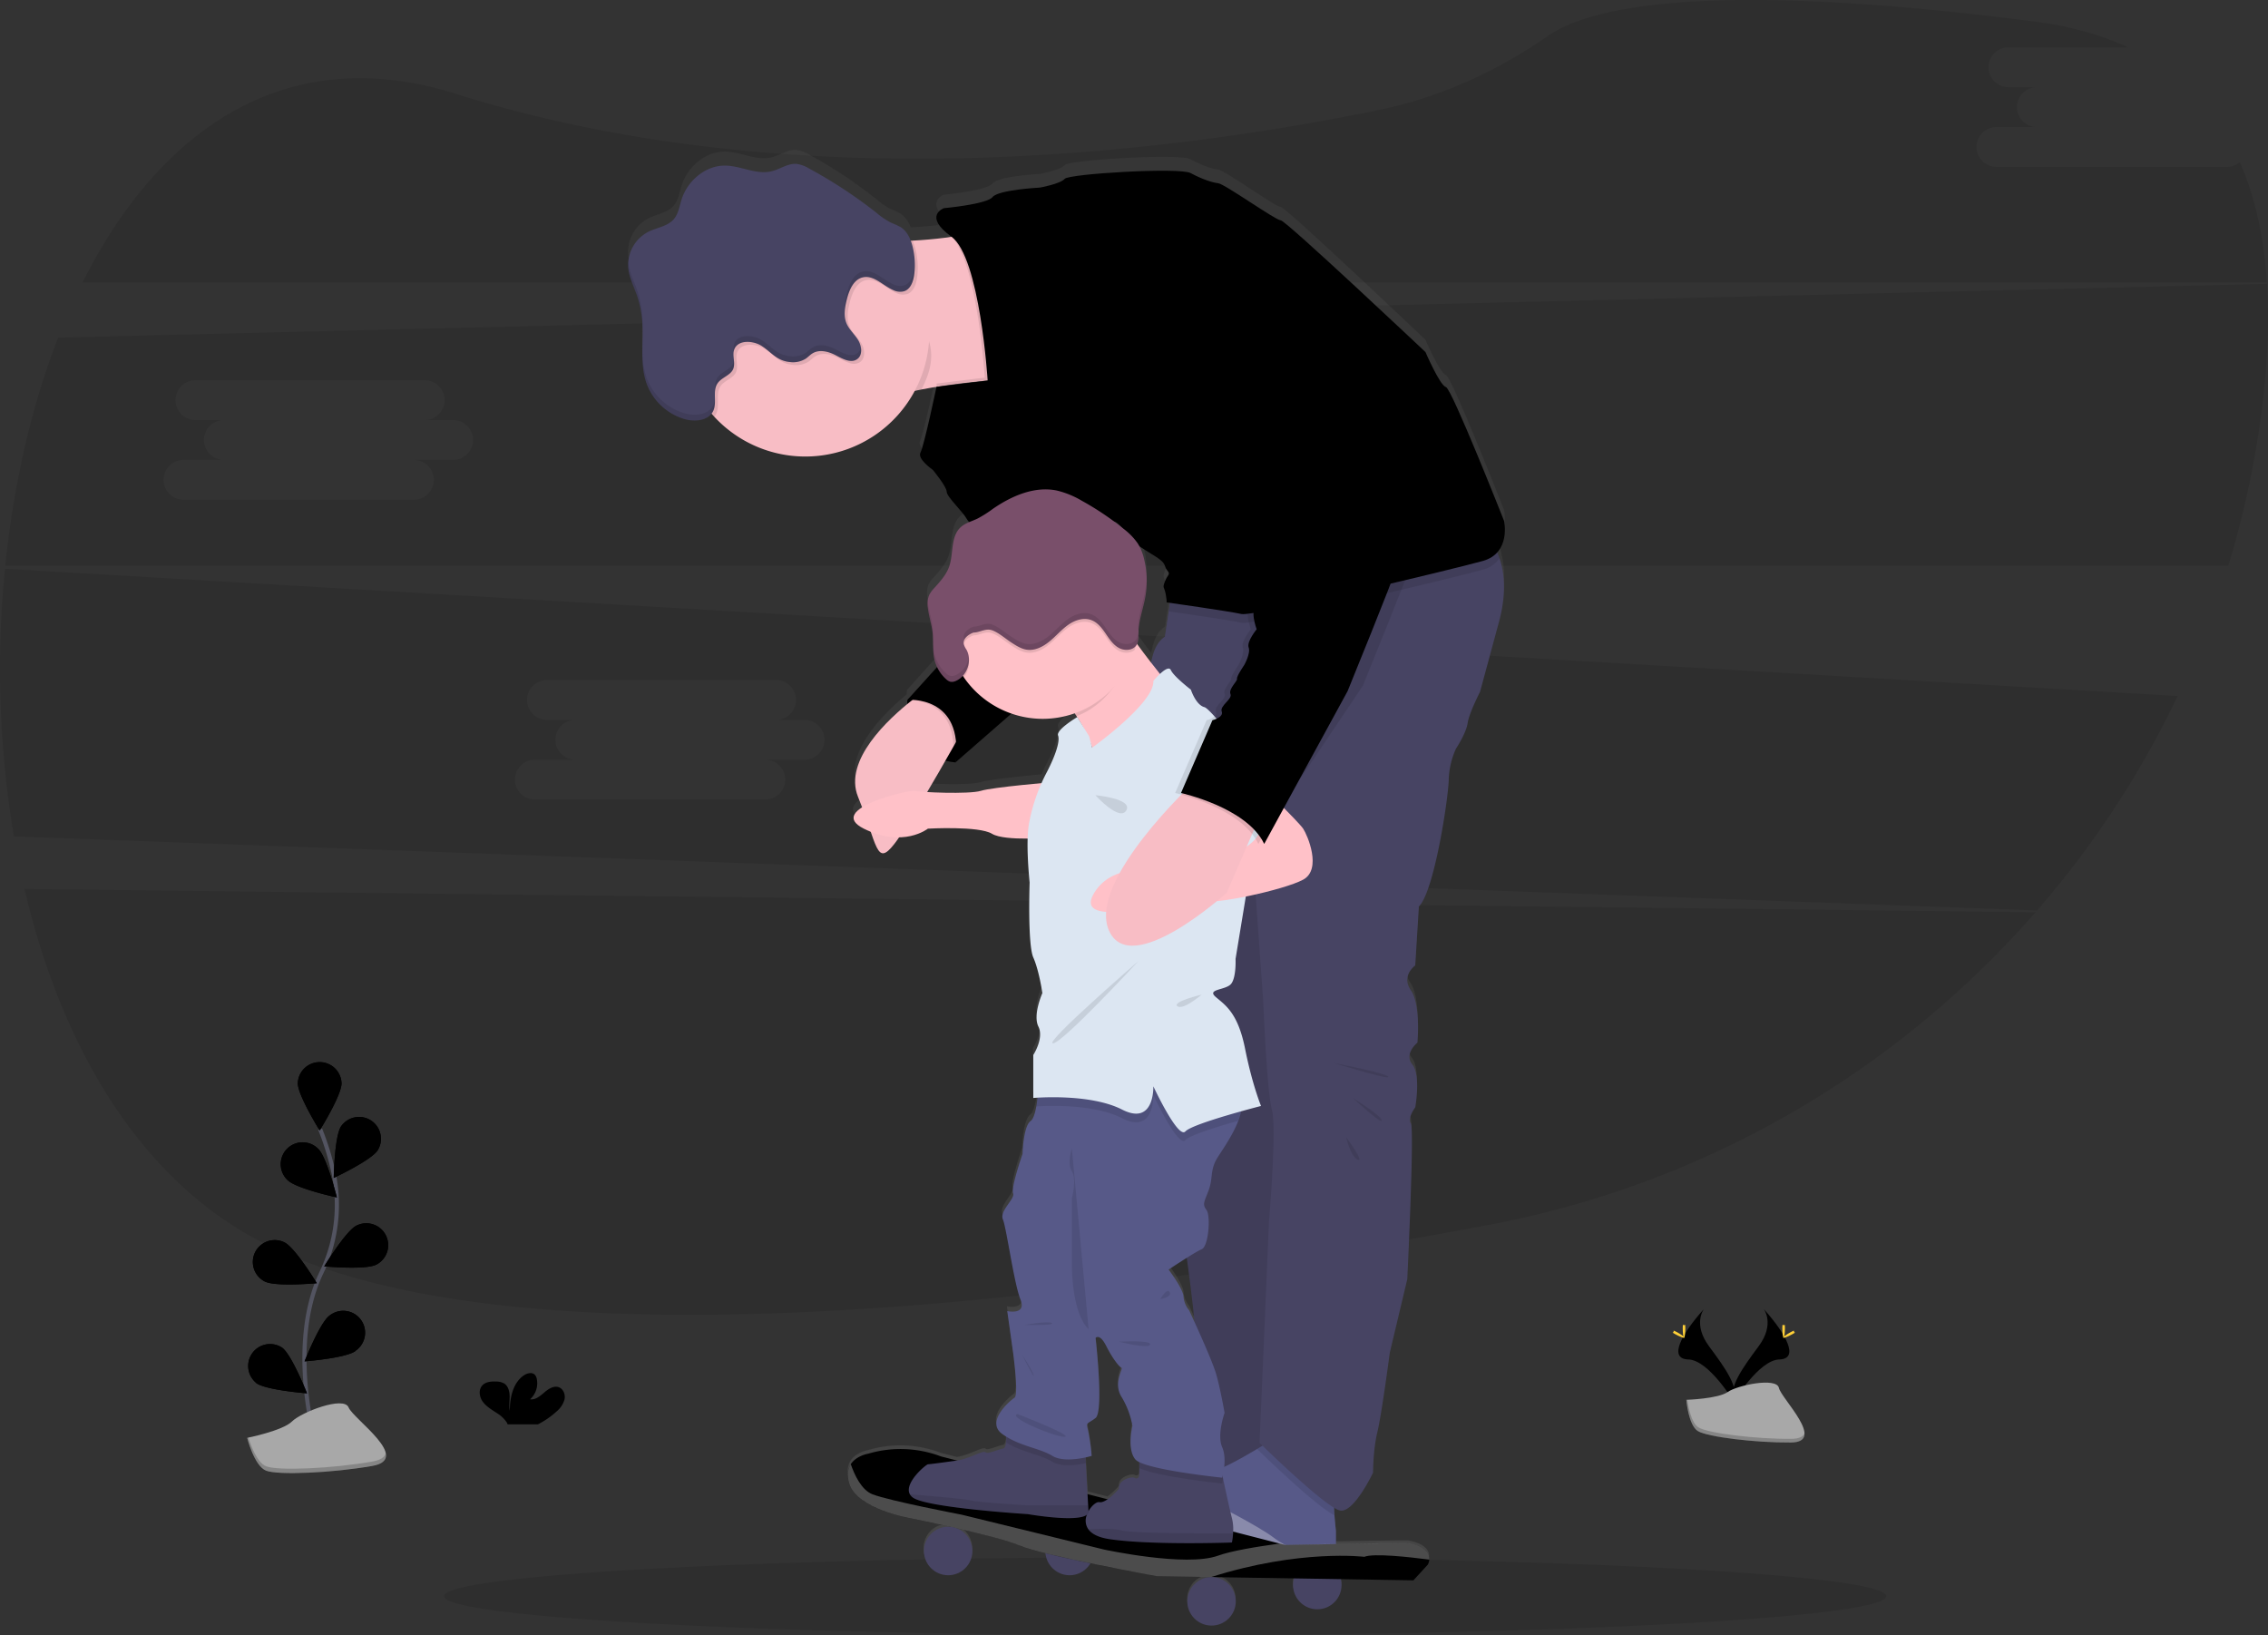 <svg xmlns="http://www.w3.org/2000/svg" xmlns:xlink="http://www.w3.org/1999/xlink" width="1096.019" height="790.11" viewBox="0 0 1096.019 790.11">
  <rect x="0" y="0" width="1096.019" height="790.11" fill="#333333" stroke="none"/>
  <defs>
    <linearGradient id="linear-gradient" x1="0.5" y1="1.001" x2="0.5" gradientUnits="objectBoundingBox">
      <stop offset="0" stop-color="gray" stop-opacity="0.251"/>
      <stop offset="0.54" stop-color="gray" stop-opacity="0.122"/>
      <stop offset="1" stop-color="gray" stop-opacity="0.102"/>
    </linearGradient>
  </defs>
  <g id="Group_30" data-name="Group 30" transform="translate(0.01 0.003)">
    <path id="Path_603" data-name="Path 603" d="M63.3,484.53c17.343,74.126,54.056,138.2,112.069,169.3,120.59,64.546,392.531,31.249,595.48-6.993a464.74,464.74,0,0,0,264.278-151.07Z" transform="translate(-51.462 -54.986)" fill="#000000" opacity="0.1"/>
    <path id="Path_604" data-name="Path 604" d="M1127.623,135.19h-111.36a9.62,9.62,0,1,1,0-19.241h19.251a9.63,9.63,0,0,1,0-19.251h-13.746a9.63,9.63,0,0,1,0-19.251h58.122c-12.9-5.994-27.972-10.26-45.345-12.5C876.062,44.6,819.478,58.067,799.518,71.943c-24.626,17.083-52.1,29.651-81.459,35.7-97.783,20.17-280.652,44.446-446.4-7.772-82.378-25.974-143.6,17.9-180.3,91.19H1146.954c-1.379-21.3-5.5-40.959-13.077-58.182A9.55,9.55,0,0,1,1127.623,135.19Z" transform="translate(-51.49 -54.56)" fill="#000000" opacity="0.1"/>
    <path id="Path_605" data-name="Path 605" d="M53.838,329.66a490.621,490.621,0,0,0,4.316,129.322l977.711,35.765A459.4,459.4,0,0,0,1103.8,391.139Zm386.7,92.249H421.283a9.62,9.62,0,1,1,0,19.241H309.924a9.62,9.62,0,1,1,0-19.241h19.251a9.63,9.63,0,0,1,0-19.251H315.428a9.631,9.631,0,0,1,0-19.251h111.36a9.63,9.63,0,0,1,0,19.251h13.746a9.63,9.63,0,0,1,0,19.251Z" transform="translate(-51.45 -54.832)" fill="#000000" opacity="0.1"/>
    <path id="Path_606" data-name="Path 606" d="M1146.967,191.84,79.545,217.814C66.558,251.191,58,288.9,54,328.035H1128.265a456.611,456.611,0,0,0,15.515-70.26C1146.977,234.787,1148.255,212.549,1146.967,191.84ZM270.705,276.916H251.454a9.62,9.62,0,1,1,0,19.241H140.095a9.62,9.62,0,1,1,0-19.241h19.251a9.63,9.63,0,0,1,0-19.251H145.6a9.63,9.63,0,0,1,0-19.251h111.36a9.63,9.63,0,0,1,0,19.251h13.746a9.63,9.63,0,0,1,0,19.251Z" transform="translate(-51.453 -54.696)" fill="#000000" opacity="0.1"/>
    <ellipse id="Ellipse_56" data-name="Ellipse 56" cx="348.485" cy="18.861" rx="348.485" ry="18.861" transform="translate(214.577 752.384)" fill="#000000" opacity="0.1"/>
    <path id="Path_607" data-name="Path 607" d="M904.645,687.74s5.485,7.183-2.537,17.982-14.635,19.98-11.988,26.744c0,0,12.1-20.13,21.978-20.41S915.474,699.848,904.645,687.74Z" transform="translate(-52.28 -55.187)" fill="#000000"/>
    <path id="Path_608" data-name="Path 608" d="M904.645,687.74a9.269,9.269,0,0,1,1.119,2.248c9.61,11.3,14.725,21.838,5.495,22.1-8.611.25-18.931,15.634-21.4,19.521a7.618,7.618,0,0,0,.29.889s12.1-20.13,21.978-20.41S915.475,699.848,904.645,687.74Z" transform="translate(-52.28 -55.187)" opacity="0.1"/>
    <path id="Path_609" data-name="Path 609" d="M914.869,696.9c0,2.527-.28,4.575-.629,4.575s-.639-2.048-.639-4.575.36-1.339.709-1.339S914.869,694.371,914.869,696.9Z" transform="translate(-52.304 -55.194)" fill="#ffd037"/>
    <path id="Path_610" data-name="Path 610" d="M918.365,699.918c-2.218,1.209-4.146,1.938-4.316,1.628s1.5-1.538,3.716-2.747,1.339-.33,1.509,0S920.583,698.709,918.365,699.918Z" transform="translate(-52.304 -55.197)" fill="#ffd037"/>
    <path id="Path_611" data-name="Path 611" d="M875.628,687.74s-5.484,7.183,2.537,17.982,14.626,19.98,11.988,26.744c0,0-12.108-20.13-21.978-20.41S864.788,699.848,875.628,687.74Z" transform="translate(-52.254 -55.187)" fill="#000000"/>
    <path id="Path_612" data-name="Path 612" d="M875.628,687.74a8.847,8.847,0,0,0-1.119,2.248c-9.611,11.3-14.736,21.838-5.495,22.1,8.6.25,18.981,15.634,21.4,19.521-.08.3-.18.589-.29.889,0,0-12.108-20.13-21.978-20.41S864.788,699.848,875.628,687.74Z" transform="translate(-52.254 -55.187)" opacity="0.1"/>
    <path id="Path_613" data-name="Path 613" d="M865.43,696.9c0,2.527.28,4.575.629,4.575s.639-2.048.639-4.575-.36-1.339-.709-1.339S865.43,694.371,865.43,696.9Z" transform="translate(-52.256 -55.194)" fill="#ffd037"/>
    <path id="Path_614" data-name="Path 614" d="M861.919,699.918c2.218,1.209,4.156,1.938,4.326,1.628s-1.5-1.538-3.716-2.747-1.339-.33-1.509,0S859.7,698.709,861.919,699.918Z" transform="translate(-52.251 -55.197)" fill="#ffd037"/>
    <path id="Path_615" data-name="Path 615" d="M867.18,731.592s15.345-.48,19.98-3.766,23.607-7.233,24.755-2,23.057,26.264,5.734,26.4-40.25-2.7-44.865-5.5S867.18,731.592,867.18,731.592Z" transform="translate(-52.258 -55.222)" fill="#a8a8a8"/>
    <path id="Path_616" data-name="Path 616" d="M917.95,750.451c-17.323.14-40.25-2.7-44.865-5.5-3.517-2.148-4.915-9.83-5.385-13.367h-.509s1,12.368,5.585,15.185,27.543,5.644,44.865,5.5c4.995,0,6.733-1.818,6.634-4.456C923.574,749.432,921.666,750.421,917.95,750.451Z" transform="translate(-52.258 -55.23)" opacity="0.2"/>
    <path id="Path_617" data-name="Path 617" d="M320.643,737.2a11.716,11.716,0,0,0,3.836-5.784c.489-2.288-.489-5-2.677-5.884-2.458-.939-5.085.769-7.083,2.487s-4.266,3.686-6.873,3.317a10.46,10.46,0,0,0,3.237-9.8,4.116,4.116,0,0,0-.9-2c-1.369-1.458-3.836-.839-5.475.31-5.195,3.656-6.643,10.719-6.673,17.063-.52-2.288-.08-4.676-.09-6.993s-.659-5-2.637-6.224a7.992,7.992,0,0,0-4-.939c-2.338-.09-4.935.15-6.533,1.848-2,2.128-1.469,5.684.26,7.992s4.346,3.806,6.753,5.415a14.986,14.986,0,0,1,4.835,4.605,5.754,5.754,0,0,1,.36.829h14.635A40.725,40.725,0,0,0,320.643,737.2Z" transform="translate(-51.68 -55.218)" fill="#000000"/>
    <path id="Path_618" data-name="Path 618" d="M204.244,752.849s-14.046-47.663,2.627-82.738a75.286,75.286,0,0,0,6.114-47.243A126.1,126.1,0,0,0,206.3,600.71" transform="translate(-51.596 -55.101)" fill="none" stroke="#535461" stroke-miterlimit="10" stroke-width="2"/>
    <path id="Path_619" data-name="Path 619" d="M216.639,578.5c0,5.844-10.569,22.787-10.569,22.787S195.49,584.3,195.49,578.5a10.58,10.58,0,0,1,21.149,0Z" transform="translate(-51.593 -55.069)" fill="#000000"/>
    <path id="Path_620" data-name="Path 620" d="M234.139,610.884c-3.167,4.905-21.259,13.377-21.259,13.377s.33-19.98,3.507-24.875a10.579,10.579,0,0,1,17.752,11.5Z" transform="translate(-51.61 -55.095)" fill="#000000"/>
    <path id="Path_621" data-name="Path 621" d="M233.375,666.23c-5.215,2.627-25.105.809-25.105.809s10.37-17.073,15.585-19.7a10.578,10.578,0,1,1,9.522,18.893Z" transform="translate(-51.605 -55.146)" fill="#000000"/>
    <path id="Path_622" data-name="Path 622" d="M223.366,707.981c-4.7,3.477-24.606,5-24.606,5s7.333-18.572,11.988-22.048a10.579,10.579,0,1,1,12.578,16.983Z" transform="translate(-51.596 -55.188)" fill="#000000"/>
    <path id="Path_623" data-name="Path 623" d="M190.657,625.4c4.186,4.066,23.706,8.292,23.706,8.292s-4.785-19.39-8.991-23.466A10.579,10.579,0,1,0,190.637,625.4Z" transform="translate(-51.584 -55.107)" fill="#000000"/>
    <path id="Path_624" data-name="Path 624" d="M179.564,674.37c5.215,2.627,25.105.809,25.105.809s-10.37-17.063-15.585-19.7a10.578,10.578,0,1,0-9.522,18.893Z" transform="translate(-51.571 -55.154)" fill="#000000"/>
    <path id="Path_625" data-name="Path 625" d="M175.326,723.451c4.7,3.466,24.6,4.995,24.6,4.995S192.6,709.875,187.934,706.4a10.58,10.58,0,0,0-12.578,16.983Z" transform="translate(-51.569 -55.204)" fill="#000000"/>
    <path id="Path_626" data-name="Path 626" d="M216.639,578.5c0,5.844-10.569,22.787-10.569,22.787S195.49,584.3,195.49,578.5a10.58,10.58,0,0,1,21.149,0Z" transform="translate(-51.593 -55.069)" fill="#000000"/>
    <path id="Path_627" data-name="Path 627" d="M234.139,610.884c-3.167,4.905-21.259,13.377-21.259,13.377s.33-19.98,3.507-24.875a10.579,10.579,0,0,1,17.752,11.5Z" transform="translate(-51.61 -55.095)" fill="#000000"/>
    <path id="Path_628" data-name="Path 628" d="M233.375,666.23c-5.215,2.627-25.105.809-25.105.809s10.37-17.073,15.585-19.7a10.578,10.578,0,1,1,9.522,18.893Z" transform="translate(-51.605 -55.146)" fill="#000000"/>
    <path id="Path_629" data-name="Path 629" d="M223.366,707.981c-4.7,3.477-24.606,5-24.606,5s7.333-18.572,11.988-22.048a10.579,10.579,0,1,1,12.578,16.983Z" transform="translate(-51.596 -55.188)" fill="#000000"/>
    <path id="Path_630" data-name="Path 630" d="M190.657,625.4c4.186,4.066,23.706,8.292,23.706,8.292s-4.785-19.39-8.991-23.466A10.579,10.579,0,1,0,190.637,625.4Z" transform="translate(-51.584 -55.107)" fill="#000000"/>
    <path id="Path_631" data-name="Path 631" d="M179.564,674.37c5.215,2.627,25.105.809,25.105.809s-10.37-17.063-15.585-19.7a10.578,10.578,0,1,0-9.522,18.893Z" transform="translate(-51.571 -55.154)" fill="#000000"/>
    <path id="Path_632" data-name="Path 632" d="M175.326,723.451c4.7,3.466,24.6,4.995,24.6,4.995S192.6,709.875,187.934,706.4a10.58,10.58,0,0,0-12.578,16.983Z" transform="translate(-51.569 -55.204)" fill="#000000"/>
    <path id="Path_633" data-name="Path 633" d="M171,749.983s17.1-3.4,21.659-7.922,25.075-12.448,27.353-6.793,30.77,24.9,11.389,28.292-45.585,4.526-51.279,2.258S171,749.983,171,749.983Z" transform="translate(-51.568 -55.232)" fill="#a8a8a8"/>
    <path id="Path_634" data-name="Path 634" d="M231.43,761.458c-19.371,3.4-45.585,4.526-51.279,2.268-4.336-1.728-7.353-9.99-8.542-13.856L171,750s3.427,13.577,9.121,15.834,31.908,1.129,51.279-2.258c5.594-1,7.193-3.287,6.593-6.194C237.544,759.271,235.6,760.729,231.43,761.458Z" transform="translate(-51.568 -55.248)" opacity="0.2"/>
    <path id="Path_635" data-name="Path 635" d="M775.3,316.352c5.365-5.994,3.267-15.335,3.267-15.335s-25.315-64.516-28.122-65.225-9.85-16.983-9.85-16.983-67.5-64.166-69.931-64.166-27.073-17.722-30.23-18.072-8.092-2.128-13.367-5-58.722.36-60.83,2.837-11.988,4.256-11.988,4.256-20.04,1.059-22.857,4.605-23.547,5.425-23.547,5.425-10.2,3.8,3.646,13.876h0c-4.436.7-9.62,1.239-14.885,1.618-1.319.09-2.657.18-4,.25h-.789a13.067,13.067,0,0,0-4.915-6.6,41.223,41.223,0,0,0-4.665-2.168,37.239,37.239,0,0,1-6.913-4.745,226.557,226.557,0,0,0-32.687-21.659,15.656,15.656,0,0,0-5.824-2.188c-4.286-.41-8.112,2.6-12.308,3.606-7.373,1.768-14.805-2.727-22.388-2.8-9.471-.09-18.092,7.283-20.979,16.374-1.069,3.367-1.548,7.113-3.856,9.78-3,3.487-8.062,4-12.168,6.064a18.362,18.362,0,0,0-9.87,16.274v.08a9.416,9.416,0,0,0,.09,1.588c.47,4.276,2.448,8.222,3.9,12.278a50.78,50.78,0,0,1,2.8,12.887.657.657,0,0,1,0,.14c.06.729.11,1.459.14,2.2v2.587c0,3.816-.13,7.662-.12,11.479v2.348a13.456,13.456,0,0,0,.06,1.538v.539a13.564,13.564,0,0,0,.12,1.419,2.514,2.514,0,0,0,.05.609,10.3,10.3,0,0,0,.17,1.359l.09.639c.07.45.15.9.23,1.349l.12.619c.1.48.22,1,.34,1.439.05.17.08.33.12.5q.27,1,.6,1.918a28.152,28.152,0,0,0,18.642,17.573,17.312,17.312,0,0,0,4.945.619c3-.07,5.864-1,7.642-3.047.44.5.869,1,1.329,1.5a59.871,59.871,0,0,0,97.234-12.987c1.049-.23,2.088-.44,3.137-.639,1.818-.34,3.646-.659,5.485-1l1.768-.28h0l.7-.12c8.991-1.419,17.722-2.368,23.976-3l-24.716,3.067s-5.994,28.781-7.722,31.968,5.994,8.5,5.994,8.5,6.683,8.152,6.683,10.639,7.732,9.571,9.84,13.467a6,6,0,0,0,1,1.349,14.134,14.134,0,0,0-4.256,2.587c-4.885,4.625-3.257,12.737-5.495,19.091-1.4,4-4.326,7.233-7.143,10.38a14.162,14.162,0,0,0-2.518,3.487,8.566,8.566,0,0,0-.669,2.677h0a13.09,13.09,0,0,0-.06,1.538v.18a5.8,5.8,0,0,0,.08,1.179v.509c.49,4.176,1.908,8.212,2.338,12.388s-.09,8.382.769,12.448a18.563,18.563,0,0,0,1.379,4.106l-14.306,15.984s-.09.789-.12,2.088c-11.928,9.9-30.37,28.582-23.786,45.055q1.079,2.707,2,5.185c-4.845,3.087-6.444,6.753.819,10.41,1.149.579,2.258,1.079,3.347,1.528,3.726,10.939,5.185,13.986,11.429,5.924.669-.879,1.449-2,2.3-3.207,8.791-.18,13.876-4.246,13.876-4.246s24.606-1.419,30.969,2.487c3.187,2,10.679,2.4,17.313,2.348a181.325,181.325,0,0,0,1,21.4s-1.059,30.13,1.758,36.514,4.376,17.373,4.376,17.373-4.725,10.629-1.918,16.3-2.458,13.826-2.458,13.826v20.909l2-.14c-.15,1.409-.34,2.887-.589,4.3-.58,3.267-1.449,6.194-2.787,7.143-3.516,2.528-3.866,15.984-3.866,15.984s-5.625,16.314-4.576,19.151-6.673,8.5-4.915,12.757,5.355,31.189,8.482,38.961-6.374,5.674-6.374,5.674l2.807,20.2s2.817,20.56.709,21.978-14.236,11.7-5.894,17.722c.649.469,1.309.9,2,1.309a21.589,21.589,0,0,1-.07,2.8c-.16,1.588-.559,2.857-1.449,3-2.478.36-7.4,2.837-8.442,1.778s-6.993,2.677-12.987,3.9l-.829.13-7.782-2a54.766,54.766,0,0,0-35.165-1.3s-5.644.879-8.382,5.095c-1.389,2.158-2,5.195-.759,9.431,3.756,12.528,29.361,16.843,29.361,16.843s8.871,1.828,19.531,4.246h-1.069a11.759,11.759,0,1,0,4,.729c11.988,2.757,25.265,6.114,30.66,8.482a93.814,93.814,0,0,0,12.318,3.7,11.688,11.688,0,0,0,21.758,4.9c16.314,3.407,32.028,6.294,32.028,6.294l26.244.43h.18a11.7,11.7,0,1,0,.16,0l39.731.649a11.719,11.719,0,1,0,22.617.37l35.045.569,6.993-7.692a6.214,6.214,0,0,0,.689-2.408c.21-2.528-1.1-6.364-10.05-7.992-.659-.12-18.921.17-35.055.44V793.04s-.449-3.487-.729-7.593c-.08-1.209-.15-2.468-.18-3.706a9.617,9.617,0,0,0,3,1.369c6.683,1.069,15.824-18.432,15.824-18.432s0-10.989,2.108-19.85,5.994-38.642,5.994-38.642l8.452-35.794s3.5-73.028,1.738-75.865,2.118-7.8,2.118-7.8,2.807-15.595-1.408-20.909,2.458-10.639,2.458-10.639,1.758-18.432-3.167-25.515,2.307-12.048,2.307-12.048l1.758-28.712c7.383-7.443,14.056-51.749,14.416-61.319a39.382,39.382,0,0,1,3.517-15.6s4.915-7.443,5.624-12.408,5.994-15.235,5.994-15.235l9.141-34.036c3.686-13.726,2.747-23.876.3-31.109C776.073,318.171,775.693,317.242,775.3,316.352Zm-165.146,2c5.625,3.546,3.866,4.605,5.625,6.733s.35,1.768-1.059,5.315-.35,2.488.35,6.384.36,3.9.36,3.9l1.758.25-2.448,16.454c-4,2.607-5.824,7.6-6.653,12.757-2.358-3.077-4.735-6.274-6.863-9.251.729-1.628.589-3.566.609-5.395.08-5.994,2.318-11.718,3.347-17.623a44.523,44.523,0,0,0-.57-18.092,27.485,27.485,0,0,0-2.348-6.424c2.278,1.518,5.165,3.317,7.892,5.035Zm6.324,347.386s4.446-3,8.761-5.724c1.448,10.52,2.817,21.459,3.786,31.349-1.549-3.437-2.628-5.774-2.628-5.774a11.889,11.889,0,0,1-2.717-6.733c-.17-3.856-7.2-13.077-7.2-13.077ZM590.117,301.377c1,.14,2.418,1.409,3.756,2.927-1.239-1-2.487-2-3.766-2.937Zm-64.346,131.15c-4.056,1.279-17.8,1.089-25.974.609,3.057-5.225,6.094-10.539,8.791-15.3a32.468,32.468,0,0,0,4.845.869L540.2,395.194a46.094,46.094,0,0,0,31.069-.2l.729,1.139c.31.5.639,1,1,1.559l-.669-1.089s-10.33,6.154-9.281,8.991-1.4,9.92-5.265,17.513c-1,1.9-1.868,3.776-2.707,5.664C546.321,429.59,529.827,431.248,525.771,432.527Zm50.78,327.515-.15-2.807c1.7-.37,2.817-.709,2.817-.709a110.55,110.55,0,0,0-1.758-12.408c-1.059-4.256-.509-2.837,3.606-5.994s0-38.961,0-38.961,2-2.487,5.165,3.9,6.344,10.28,7.4,10.629-4.226,7.453,0,14.186A40.76,40.76,0,0,1,598.9,742.05s-2.807,11.259,1.409,16.264a6.194,6.194,0,0,0,2,1.369v2.847a34.894,34.894,0,0,1-.09,3.806,1.409,1.409,0,0,1-2.248.879c-1.089-.709-7.992.879-7.523,5.325a32.7,32.7,0,0,1-5.515,5.165l-9.581-2.478Z" transform="translate(-51.751 -54.632)" fill="url(#linear-gradient)"/>
    <path id="Path_636" data-name="Path 636" d="M490.4,393.056s-3.347,27.423,23.2,30.23l4-18.981-8.362-11.249L497.253,389Z" transform="translate(-51.884 -54.891)" fill="#000000"/>
    <path id="Path_637" data-name="Path 637" d="M497.253,389l-6.853,4.046s-3.347,27.423,23.2,30.23" transform="translate(-51.885 -54.891)" opacity="0.1"/>
    <path id="Path_638" data-name="Path 638" d="M538.535,237.779s-17.912,1.1-35.874,4.076q-2.757.47-5.485,1c-1.059.2-2.1.41-3.137.639-9.411,1.938-17.982,4.456-22.977,7.672-5.994,3.846-7.992-6.514-8.182-20.909-.08-5.065.09-10.619.36-16.234.35-6.494.859-13.067,1.4-18.981,1.189-13.107,2.557-23.3,2.557-23.3s6.274,0,14.655-.29l2.7-.1c2.627-.1,5.415-.24,8.222-.41,1.329-.07,2.667-.15,4-.25,5.315-.38,10.56-.919,14.985-1.618,4.715-.759,8.542-1.718,10.619-3C531.862,160.425,538.535,237.779,538.535,237.779Z" transform="translate(-51.857 -54.67)" fill="#f8bdc5"/>
    <path id="Path_639" data-name="Path 639" d="M618.49,339.2l-3.5,23.207s-7.623,9.491-6.624,14.765,9.79,238.384,9.79,238.384S635.393,714,629.409,726.66s-.35,42.2-.35,42.2l35.865-5.625L676.912,332.87Z" transform="translate(-52.001 -54.836)" fill="#474463"/>
    <path id="Path_640" data-name="Path 640" d="M618.49,339.2l-3.5,23.207s-7.623,9.491-6.624,14.765,9.79,238.384,9.79,238.384S635.393,714,629.409,726.66s-.35,42.2-.35,42.2l35.865-5.625L676.912,332.87Z" transform="translate(-52.001 -54.836)" opacity="0.1"/>
    <path id="Path_641" data-name="Path 641" d="M697.62,775.243c-1.139,1.888-1.049,7.443-.729,12.168.28,4.066.729,7.522.729,7.522V818.84S659.3,805.483,638.2,791.417c-8.7-5.8-11.179-11.2-10.7-15.515.7-6.144,7.393-10.15,10.7-10.15,3.157,0,13.127-5.5,21.3-10.37,6.424-3.806,11.758-7.213,11.758-7.213S699.728,771.727,697.62,775.243Z" transform="translate(-52.02 -55.247)" fill="#575988"/>
    <path id="Path_642" data-name="Path 642" d="M697.652,775.243c-1.139,1.888-1.049,7.443-.729,12.168-8.521-4-34.905-29.591-37.393-32.028,6.424-3.806,11.758-7.213,11.758-7.213S699.76,771.727,697.652,775.243Z" transform="translate(-52.052 -55.247)" opacity="0.1"/>
    <path id="Path_643" data-name="Path 643" d="M776.363,355.355l-9.141,33.757s-5.275,10.19-5.994,15.115-5.625,12.308-5.625,12.308A38.963,38.963,0,0,0,752.087,432c-.35,9.5-6.993,53.447-14.416,60.83l-1.758,28.482s-6.993,4.915-2.108,11.988,3.167,25.315,3.167,25.315-6.683,5.275-2.458,10.55,1.4,20.749,1.4,20.749-3.866,4.915-2.108,7.732-1.738,75.245-1.738,75.245l-8.452,35.5s-3.876,29.541-5.994,38.332-2.108,19.68-2.108,19.68-9.141,19.341-15.824,18.292-39.021-32.707-39.021-32.707L665.233,645.1s3.866-45.355,1.409-54.146-4.216-52.738-4.216-52.738L657.5,468.952,608.329,391.6s-3.566-22.508,6.623-29.181L616.8,350.26l1.668-11.049,58.372-6.334,89.3-23.2s6.883,4.246,10.49,14.845C779.1,331.668,780.049,341.738,776.363,355.355Z" transform="translate(-52.001 -54.813)" fill="#474463"/>
    <path id="Path_644" data-name="Path 644" d="M620.947,390.963s-41.489,50.949-39.731,36.714c1.1-8.941-4.576-19.86-8.991-26.763-2.607-4.106-4.765-6.793-4.765-6.793s25.315-46.4,26.723-40.08c.45,2,3.377,6.584,7.143,11.818C609.268,376.827,620.947,390.963,620.947,390.963Z" transform="translate(-51.961 -54.856)" fill="#ffc1c8"/>
    <path id="Path_645" data-name="Path 645" d="M697.62,813.892v5S659.3,805.531,638.2,791.464c-8.7-5.8-11.179-11.2-10.7-15.515,11.649,5.894,33.317,17.133,39.881,22.2C672.955,802.444,687.36,809.247,697.62,813.892Z" transform="translate(-52.02 -55.274)" fill="#fff" opacity="0.3"/>
    <circle id="Ellipse_57" data-name="Ellipse 57" cx="11.718" cy="11.718" r="11.718" transform="translate(624.861 754.153)" fill="#474463"/>
    <circle id="Ellipse_58" data-name="Ellipse 58" cx="11.718" cy="11.718" r="11.718" transform="translate(505.159 737.699)" fill="#474463"/>
    <path id="Path_646" data-name="Path 646" d="M742.561,808.837a6.181,6.181,0,0,1-.689,2.388l-6.993,7.622-97.743-1.568-26.284-.43s-55.325-10.07-66.1-14.765S491.59,788.8,491.59,788.8,466,784.5,462.239,772.083c-1.269-4.206-.629-7.213.759-9.351,2.727-4.186,8.382-5.065,8.382-5.065a55.246,55.246,0,0,1,35.165,1.3l163.838,42.148,2.537.649s58.4-1.089,59.581-.879C741.463,802.523,742.771,806.33,742.561,808.837Z" transform="translate(-51.856 -55.254)" fill="#000000"/>
    <path id="Path_647" data-name="Path 647" d="M742.561,808.844c-9.83-1.279-26.973-3.167-31.389-1.349,0,0-31.179-3.856-74.077,9.79l-26.244-.43s-55.325-10.07-66.1-14.766S491.59,788.8,491.59,788.8s-25.595-4.3-29.351-16.713c-1.269-4.206-.629-7.213.759-9.351,1.748,5.095,5.115,12.478,10.49,14.546,8.442,3.247,43.137,9.86,43.137,9.86L585.3,803.959s39.651,8.6,55.085,3c6.324-2.278,18.192-4.306,29.97-5.894l2.538.649s58.4-1.089,59.581-.879C741.463,802.53,742.771,806.337,742.561,808.844Z" transform="translate(-51.856 -55.261)" fill="#fff" opacity="0.3"/>
    <path id="Path_648" data-name="Path 648" d="M647.839,796.182a32.469,32.469,0,0,1-.549,4.386s-38.842,1.389-59.061-1.608c-5.585-.829-8.741-2.617-10.31-4.755a7.3,7.3,0,0,1-.729-6.993,10.974,10.974,0,0,1,.849-1.878c1.508-2.638,3.826-4.506,5.095-4.256,3.516.709,9.551-6.5,9.551-6.5-.48-4.406,6.443-5.994,7.522-5.275a1.408,1.408,0,0,0,2.248-.879c.07-.33.09-1.918.09-3.776,0-3.1-.09-6.993-.09-6.993L641.5,762.4l1.549,7.463c1.419,6.654,3.4,15.794,4.246,18.921A22.576,22.576,0,0,1,647.839,796.182Z" transform="translate(-51.97 -55.256)" fill="#474463"/>
    <path id="Path_649" data-name="Path 649" d="M647.841,796.218a32.412,32.412,0,0,1-.549,4.385s-38.841,1.389-59.061-1.608c-5.584-.829-8.741-2.617-10.31-4.755,5.185-.31,11.928-.48,16.1.539C599.978,796.258,635.593,796.258,647.841,796.218Z" transform="translate(-51.971 -55.292)" opacity="0.1"/>
    <path id="Path_650" data-name="Path 650" d="M577.914,785.3a2,2,0,0,1-.849,1.878c-4.915,3.8-28.5-.33-28.5-.33s-48.192-3-55.4-7.912a5.084,5.084,0,0,1-1.589-1.668c-3-5.415,7.852-14.506,8.791-14.506s13.9-1.768,14.765-1.938c5.994-1.209,11.988-4.925,12.987-3.866s5.994-1.409,8.432-1.758c.889-.13,1.3-1.389,1.448-3a33.306,33.306,0,0,0-.22-6.524l38.492,10.36.34,6.134,1.109,20.42.14,2.508A.912.912,0,0,1,577.914,785.3Z" transform="translate(-51.885 -55.244)" fill="#474463"/>
    <path id="Path_651" data-name="Path 651" d="M548.6,786.88s-48.192-3-55.4-7.912a5.086,5.086,0,0,1-1.588-1.668c9.76.8,26.034,2.148,28.971,2.9,4.226,1,27.972,2.458,27.972,2.458h29.2l.14,2.508C579.173,792.235,548.6,786.88,548.6,786.88Z" transform="translate(-51.886 -55.276)" opacity="0.1"/>
    <circle id="Ellipse_59" data-name="Ellipse 59" cx="11.718" cy="11.718" r="11.718" transform="translate(446.477 737.699)" fill="#474463"/>
    <circle id="Ellipse_60" data-name="Ellipse 60" cx="11.718" cy="11.718" r="11.718" transform="translate(573.751 762.025)" fill="#474463"/>
    <path id="Path_652" data-name="Path 652" d="M518.147,405.713s-2.218,4-5.554,9.93c-7.992,14.106-22.368,39.111-28.552,47.023-8.791,11.249-8.082.709-17.583-22.847-7.053-17.523,14.655-37.573,26.264-46.684,4-3.167,6.793-5,6.793-5Z" transform="translate(-51.86 -54.89)" fill="#f8bdc5"/>
    <path id="Path_653" data-name="Path 653" d="M560.684,432.83s-29.181,2.458-34.806,4.216-29.88.7-31.968,0-43.607,8.791-24.616,18.282,30.969,0,30.969,0,24.616-1.409,30.969,2.467,29.531,1.758,29.531,1.758Z" transform="translate(-51.859 -54.935)" fill="#ffc1c8"/>
    <path id="Path_654" data-name="Path 654" d="M500.063,217.394c3.6,9.2,1.349,17.213-2.887,25.435-10.609,2-20.59,4.745-26.144,8.312-15.824,10.2-3.866-79.461-3.866-79.461s7.652,0,17.353-.39C481.581,184.7,492.71,198.613,500.063,217.394Z" transform="translate(-51.857 -54.676)" opacity="0.1"/>
    <path id="Path_655" data-name="Path 655" d="M500.881,215.38a59.94,59.94,0,1,1-5.994-26.2,59.94,59.94,0,0,1,5.994,26.2Z" transform="translate(-51.776 -54.66)" fill="#f8bdc5"/>
    <path id="Path_656" data-name="Path 656" d="M776.662,324.5a13.727,13.727,0,0,1-7.992,5.544c-13.716,3.866-110.411,27.073-116.734,25.665-5.584-1.239-29.551-4.685-35.075-5.475l1.668-11.049,58.372-6.334,89.3-23.2S773.055,313.9,776.662,324.5Z" transform="translate(-52.01 -54.813)" opacity="0.1"/>
    <path id="Path_657" data-name="Path 657" d="M538.576,237.779a337.026,337.026,0,0,0-34.116,3.8,2.347,2.347,0,0,0-.06-1.568l23.377-2.887s-3.417-54.946-15.984-68.113c4.715-.759,8.542-1.718,10.62-3C531.9,160.425,538.576,237.779,538.576,237.779Z" transform="translate(-51.898 -54.67)" opacity="0.1"/>
    <path id="Path_658" data-name="Path 658" d="M507.989,155.232s20.75-1.868,23.557-5.385,22.857-4.565,22.857-4.565,9.84-1.758,11.988-4.226,55.545-5.624,60.82-2.807,10.2,4.565,13.367,4.925S668.35,161.1,670.807,161.1s69.931,63.647,69.931,63.647,6.993,16.174,9.85,16.873,28.132,64.7,28.132,64.7,3.516,15.465-10.19,19.341S658.12,352.726,651.8,351.318s-36.214-5.624-36.214-5.624.349,0-.35-3.866-1.758-2.817-.36-6.334,2.817-3.167,1.059-5.275,0-3.167-5.624-6.683S598.319,316.153,598,315.1s-5.275-8.092-7.733-8.442-71.379-19.69-71.379-19.69L502.714,281.7s-7.732-5.275-5.994-8.432,7.722-31.719,7.722-31.719l24.726-3.047s-3.686-59.541-17.533-69.531S507.989,155.232,507.989,155.232Z" transform="translate(-51.891 -54.642)" fill="#000000"/>
    <path id="Path_659" data-name="Path 659" d="M518.175,405.713s-2.218,4-5.554,9.93c-.52-18.342-13.347-21.9-19.87-22.508,4-3.167,6.793-5,6.793-5Z" transform="translate(-51.887 -54.89)" opacity="0.1"/>
    <path id="Path_660" data-name="Path 660" d="M500.99,272.34l1.7,9.491s6.683,8.092,6.683,10.55,7.732,9.491,9.85,13.357,9.491,4.575,6.673,11.259-18.981,57.663-18.981,57.663L490.39,392.94s27.423-2.468,23.2,30.23L549.1,392.2l27.812-50.6s-27.073-51.329-28.122-55.545S500.99,272.34,500.99,272.34Z" transform="translate(-51.885 -54.776)" fill="#000000"/>
    <path id="Path_661" data-name="Path 661" d="M583.31,289.922s22.5-15.824,22.5-17.583S583.31,289.922,583.31,289.922Z" transform="translate(-51.977 -54.775)" opacity="0.1"/>
    <path id="Path_662" data-name="Path 662" d="M621,309.639s11.988-2.817,12.987-9.141S621,309.639,621,309.639Z" transform="translate(-52.014 -54.802)" opacity="0.1"/>
    <path id="Path_663" data-name="Path 663" d="M630.82,325.83s16.883-8.362,16.174-9.81S630.82,325.83,630.82,325.83Z" transform="translate(-52.024 -54.819)" opacity="0.1"/>
    <path id="Path_664" data-name="Path 664" d="M721.265,272.23s-6.993,4.565-4.915,8.841S721.265,272.23,721.265,272.23Z" transform="translate(-52.108 -54.776)" opacity="0.1"/>
    <path id="Path_665" data-name="Path 665" d="M741.984,274.1s-19.92,18.981-15.415,19.341S741.984,274.1,741.984,274.1Z" transform="translate(-52.118 -54.777)" opacity="0.1"/>
    <path id="Path_666" data-name="Path 666" d="M696.64,568.68S722.3,573.6,723,575.363,696.64,568.68,696.64,568.68Z" transform="translate(-52.089 -55.069)" opacity="0.1"/>
    <path id="Path_667" data-name="Path 667" d="M705.79,585.57s13.706,8.442,14.056,10.9S705.79,585.57,705.79,585.57Z" transform="translate(-52.098 -55.086)" opacity="0.1"/>
    <path id="Path_668" data-name="Path 668" d="M702.62,604.58s2.108,9.491,5.624,10.9S702.62,604.58,702.62,604.58Z" transform="translate(-52.095 -55.104)" opacity="0.1"/>
    <path id="Path_669" data-name="Path 669" d="M494.947,188.867a.673.673,0,0,1-.05.31c-.479,3.127-1.758,6.514-4.7,7.552a7.473,7.473,0,0,1-5.325-.49c-4.995-2.188-9.441-7.443-14.775-6.174-2.538.6-4.316,2.527-5.575,4.9a24.579,24.579,0,0,0-2,5.365c-1,3.916-1.8,8.172-.27,11.9a12.133,12.133,0,0,0,.9,1.758c1.419,2.268,3.417,4.2,4.815,6.484,1.738,2.857,2.188,7.143-.519,9.1a5.484,5.484,0,0,1-4.655.649,27.689,27.689,0,0,1-5.684-2.518c-3.536-1.848-7.992-3-11.349-.859-1.159.719-2.088,1.758-3.2,2.517a11.528,11.528,0,0,1-7.722,1.608c-6.354-.649-8.731-4.675-13.587-7.792-3.556-2.3-10.989-3.277-13.107,1.419-1.359,3,.659,6.773-.669,9.83s-5.554,4-7.513,6.833c-2.577,3.736-.18,9.141-2.068,13.287a6.775,6.775,0,0,1-1.149,1.758,60.12,60.12,0,0,1,85.016-84.916l2.7-.1c2.627-.1,5.415-.24,8.222-.41a22.878,22.878,0,0,1,1.548,4.386A36.564,36.564,0,0,1,494.947,188.867Z" transform="translate(-51.776 -54.66)" opacity="0.1"/>
    <path id="Path_670" data-name="Path 670" d="M406.7,223.171c-1.369,3,.649,6.773-.669,9.82s-5.575,4-7.513,6.833c-2.587,3.746-.19,9.151-2.068,13.287-2.158,4.725-8.671,5.465-13.666,4.086a27.972,27.972,0,0,1-18.642-17.433c-3.387-9.641-1.2-20.25-2.078-30.43a50.478,50.478,0,0,0-2.8-12.777c-1.449-4-3.427-7.932-3.9-12.178a18.1,18.1,0,0,1,9.77-17.792c4.116-2,9.181-2.567,12.178-5.994,2.3-2.657,2.787-6.364,3.856-9.71,2.887-8.991,11.509-16.324,20.979-16.234,7.573.06,14.985,4.525,22.388,2.767,4.186-1,7.992-4,12.308-3.566a15.615,15.615,0,0,1,5.824,2.168A226.968,226.968,0,0,1,475.351,157.5a36.786,36.786,0,0,0,6.923,4.705,42.969,42.969,0,0,1,4.665,2.148c3.227,2,4.915,5.8,5.834,9.5a36.293,36.293,0,0,1,.739,13.607c-.44,3.207-1.7,6.8-4.745,7.872a7.462,7.462,0,0,1-5.335-.51c-5-2.168-9.431-7.423-14.765-6.164-4.356,1-6.454,5.934-7.593,10.26-1,3.916-1.818,8.172-.27,11.908,1.279,3.1,4,5.365,5.7,8.232s2.2,7.153-.519,9.1c-3,2.168-7.063-.14-10.35-1.858-3.516-1.848-7.992-3-11.339-.869-1.149.719-2.078,1.758-3.2,2.528a11.628,11.628,0,0,1-7.712,1.6c-6.364-.649-8.741-4.675-13.586-7.792C416.24,219.445,408.827,218.466,406.7,223.171Z" transform="translate(-51.751 -54.638)" fill="#474463"/>
    <path id="Path_671" data-name="Path 671" d="M601.336,365.808c-.27,1.5-2.328,1.668-2.747,3.127-4,14.1-12.787,26.773-26.354,31.968-2.607-4.106-4.765-6.793-4.765-6.793s25.315-46.4,26.724-40.08C594.643,356,597.57,360.573,601.336,365.808Z" transform="translate(-51.961 -54.856)" opacity="0.1"/>
    <path id="Path_672" data-name="Path 672" d="M602.028,356.054a46.244,46.244,0,1,1-13.547-32.862,46.416,46.416,0,0,1,13.547,32.862Z" transform="translate(-51.903 -54.813)" fill="#ffc1c8"/>
    <path id="Path_673" data-name="Path 673" d="M576.4,756.07l.34,6.134c-4.066.9-11.8,2.078-16.3-.679-5.824-3.567-14.426-4.436-22.308-9.291a33.3,33.3,0,0,0-.22-6.523Z" transform="translate(-51.932 -55.244)" opacity="0.1"/>
    <path id="Path_674" data-name="Path 674" d="M643.07,769.878c-.27,1.369-.519,2.208-.519,2.208s-31.019-3.177-39.961-7.463c0-3.1-.09-6.993-.09-6.993l39.041,4.745Z" transform="translate(-51.996 -55.256)" opacity="0.1"/>
    <path id="Path_675" data-name="Path 675" d="M636,630.216c-2.108,5.624-3.167,6.683-1.049,9.491s1.049,17.583-2.308,18.981-15.984,9.84-15.984,9.84,6.993,9.141,7.2,12.987a11.769,11.769,0,0,0,2.717,6.683s10.829,23.207,12.987,30.59S643.7,737.77,643.7,737.77s-3.786,10.55-1.169,16.534,0,14.765,0,14.765-37.772-3.866-41.958-8.831-1.4-16.134-1.4-16.134a40.389,40.389,0,0,0-5.275-14.066c-4.226-6.683,1-13.706,0-14.066s-4.226-4.216-7.4-10.54-5.155-3.876-5.155-3.876,4.116,35.515,0,38.682-4.675,1.758-3.616,5.994a108.691,108.691,0,0,1,1.758,12.308s-12.657,3.866-18.981,0-15.844-4.575-24.206-10.549,3.786-16.174,5.894-17.583-.7-21.8-.7-21.8l-2.817-20.04s9.491,2.108,6.374-5.624-6.723-34.456-8.482-38.672,5.994-9.85,4.925-12.658,4.565-18.981,4.565-18.981.36-13.357,3.866-15.864c1.339-.939,2.208-3.856,2.787-7.083a88,88,0,0,0,1.089-11.508s80.51-5.625,93.517,2.108c5.854,3.476,5.445,9.88,3,16.364-3,7.912-9.151,15.984-10.7,18.911C636.708,620.956,638.106,624.592,636,630.216Z" transform="translate(-51.927 -55.076)" fill="#575988"/>
    <path id="Path_676" data-name="Path 676" d="M650.233,596.65c-9.99,2.807-23.3,6.933-25.465,9.3-3.517,3.876-15.475-21.8-15.475-21.8s.709,19.3-15.115,11.229c-13.7-6.993-35.8-6.074-41.519-5.694a88.025,88.025,0,0,0,1.089-11.509s80.51-5.624,93.517,2.108C653.12,583.762,652.711,590.166,650.233,596.65Z" transform="translate(-51.946 -55.076)" opacity="0.1"/>
    <path id="Path_677" data-name="Path 677" d="M609.29,383.9s6.993-8.442,8.442-5.275,9.7,9.491,9.7,9.491,2.368,7.383,6.534,8.442,35.455,43.247,35.455,43.247l-11.259,22.847-9.141,55.555s.4,8.791-2.088,11.988-11.988,2.458-7.583,6.324,10.73,7.383,14.246,24.975,7.732,27.772,7.732,27.772-33.047,8.442-36.564,12.308-15.475-21.8-15.475-21.8.709,19.291-15.115,11.229-42.9-5.6-42.9-5.6V564.625s5.275-8.092,2.468-13.716,1.918-16.174,1.918-16.174-1.568-10.9-4.386-17.223-1.758-36.214-1.758-36.214-2.138-19.341-.19-29.191a87.319,87.319,0,0,1,8.662-24.456c3.866-7.532,6.314-14.565,5.265-17.383s9.281-8.911,9.281-8.911l5.724,9.261,1.459,5.535S610,394.454,609.29,383.9Z" transform="translate(-51.942 -54.88)" fill="#dce6f2"/>
    <path id="Path_678" data-name="Path 678" d="M659.92,432.83s19.691,19.331,21.8,22.5,9.171,19.631.03,24.626-44.955,12.7-48.512,10.04-24.975,3-24.975,3-35.825,8.791-28.092-5.624,26.024-11.988,26.024-11.988,29.551-.05,32.708-3,26.973-9.271,21.579-22.3S659.92,432.83,659.92,432.83Z" transform="translate(-51.973 -54.935)" fill="#ffc1c8"/>
    <path id="Path_679" data-name="Path 679" d="M602.079,519.41s-45.865,39.731-41.3,39.731S602.079,519.41,602.079,519.41Z" transform="translate(-51.954 -55.02)" opacity="0.1"/>
    <path id="Path_680" data-name="Path 680" d="M632.728,535.6s-14.576,3.507-11.758,5.624S632.728,535.6,632.728,535.6Z" transform="translate(-52.014 -55.036)" opacity="0.1"/>
    <path id="Path_681" data-name="Path 681" d="M581.29,439.16s18.192,1.628,14.985,7.323S581.29,439.16,581.29,439.16Z" transform="translate(-51.975 -54.941)" opacity="0.1"/>
    <path id="Path_682" data-name="Path 682" d="M569.939,610.09s-2.467,7.153,0,10.989,0,12.987,0,12.987v31.968s-.34,23.207,8.082,31.289Z" transform="translate(-51.962 -55.11)" opacity="0.1"/>
    <path id="Path_683" data-name="Path 683" d="M545.83,709.81s4.915,7.2,5.625,9.84S545.83,709.81,545.83,709.81Z" transform="translate(-51.939 -55.209)" opacity="0.1"/>
    <path id="Path_684" data-name="Path 684" d="M547.06,695.379s11.429-2.108,13.187-.879S547.06,695.379,547.06,695.379Z" transform="translate(-51.941 -55.193)" opacity="0.1"/>
    <path id="Path_685" data-name="Path 685" d="M543.719,738.49s-3.347.349,3.337,4,19.69,8.262,19.86,6.683S543.719,738.49,543.719,738.49Z" transform="translate(-51.937 -55.237)" opacity="0.1"/>
    <path id="Path_686" data-name="Path 686" d="M592.69,703.47c1.179,0,15.894-.879,15.045,1.409S592.69,703.47,592.69,703.47Z" transform="translate(-51.986 -55.202)" opacity="0.1"/>
    <path id="Path_687" data-name="Path 687" d="M612.7,682.876s3.337-5.794,4.565-3.337S612.7,682.876,612.7,682.876Z" transform="translate(-52.006 -55.178)" opacity="0.1"/>
    <path id="Path_688" data-name="Path 688" d="M602.028,356.054a46.247,46.247,0,0,1-1.778,12.757c-1.938,1.758-5.285,1.778-7.672.47-2.8-1.538-4.625-4.336-6.444-6.993s-3.886-5.315-6.863-6.454c-3.766-1.419-8.062,0-11.339,2.358s-5.894,5.475-8.991,7.992-7.043,4.556-10.989,3.936c-2.548-.39-4.805-1.828-6.993-3.217-3-1.888-6.214-4.825-9.5-6.094s-5.994,1-9.121,1c-2.488.9-5.195,2.947-4.7,5.535a8.582,8.582,0,0,0,1.279,2.677,11.238,11.238,0,0,1-1.469,12.378,46.414,46.414,0,1,1,84.586-26.4Z" transform="translate(-51.903 -54.813)" opacity="0.1"/>
    <path id="Path_689" data-name="Path 689" d="M522.318,360.441c-2.487.9-5.195,2.947-4.705,5.544a8.9,8.9,0,0,0,1.289,2.667c2.917,5.2.45,12.677-4.995,15.1a4.426,4.426,0,0,1-2.777.439,4.914,4.914,0,0,1-2-1.2,18.491,18.491,0,0,1-5.764-9.94c-.859-4-.33-8.232-.769-12.338s-1.848-8.152-2.338-12.288a11.4,11.4,0,0,1,.63-6.074,14.13,14.13,0,0,1,2.518-3.457c2.807-3.127,5.734-6.324,7.143-10.29,2.228-6.314.609-14.356,5.485-18.981,2.258-2.118,5.415-2.907,8.212-4.246a57.838,57.838,0,0,0,7.542-4.785c9.041-6.214,20.03-10.989,30.78-8.791a43.776,43.776,0,0,1,12.2,5,137.132,137.132,0,0,1,19.98,13.427,31.084,31.084,0,0,1,6.993,7.183,24.919,24.919,0,0,1,3.057,7.642,43.8,43.8,0,0,1,.579,17.982c-1,5.854-3.267,11.539-3.357,17.483,0,2,.16,4.156-.869,5.874-1.648,2.737-5.734,3-8.531,1.479s-4.625-4.336-6.434-6.993-3.886-5.315-6.863-6.444c-3.766-1.429-8.062,0-11.339,2.348s-5.884,5.475-8.991,7.992S552,369.323,548,368.7c-2.547-.39-4.805-1.818-6.993-3.207-3-1.9-6.214-4.835-9.49-6.094S525.435,360.441,522.318,360.441Z" transform="translate(-51.894 -54.794)" fill="#794f6a"/>
    <path id="Path_690" data-name="Path 690" d="M629.018,432.83s-51.679,47.813-41.139,71.719,56.943-18.282,56.943-18.282l16.544-38.282Z" transform="translate(-51.98 -54.935)" fill="#f8bdc5"/>
    <g id="Group_28" data-name="Group 28" transform="translate(448.235 279.123)" opacity="0.1">
      <path id="Path_691" data-name="Path 691" d="M513.886,380.964a4.4,4.4,0,0,1-2.767.44,4.776,4.776,0,0,1-2-1.209,18.523,18.523,0,0,1-5.774-9.93c-.849-4.046-.32-8.242-.759-12.348s-1.858-8.142-2.338-12.288a2.638,2.638,0,0,0-.05-.619,15.814,15.814,0,0,0,.05,3.437c.48,4.136,1.9,8.132,2.338,12.288s-.09,8.3.759,12.338a18.513,18.513,0,0,0,5.774,9.94,4.856,4.856,0,0,0,2,1.2,4.4,4.4,0,0,0,2.767-.44c4.3-1.908,6.723-6.933,6.154-11.528A11.079,11.079,0,0,1,513.886,380.964Z" transform="translate(-500.13 -333.971)"/>
      <path id="Path_692" data-name="Path 692" d="M605.323,340.244c-1,5.854-3.267,11.539-3.347,17.483,0,2,.16,4.156-.879,5.874-1.638,2.737-5.724,3-8.522,1.479s-4.625-4.326-6.444-6.993-3.876-5.315-6.863-6.444c-3.756-1.419-8.052,0-11.329,2.358s-5.894,5.465-8.991,7.992-7.043,4.555-10.989,3.946c-2.547-.4-4.805-1.828-6.993-3.217-3-1.9-6.214-4.825-9.49-6.094s-5.994,1-9.121,1c-2.488.909-5.195,2.947-4.715,5.555a4.13,4.13,0,0,0,.27.819,7.771,7.771,0,0,1,4.446-3.556c3.117,0,5.874-2.238,9.121-1s6.524,4.2,9.49,6.094c2.168,1.389,4.426,2.817,6.993,3.207,4,.619,7.912-1.389,10.989-3.936s5.724-5.694,8.991-7.992,7.573-3.776,11.329-2.348c3,1.129,5.055,3.816,6.863,6.444s3.646,5.415,6.444,6.993,6.883,1.259,8.522-1.479c1-1.718.849-3.866.879-5.874.08-5.944,2.318-11.629,3.347-17.483a44.214,44.214,0,0,0,.639-9.111A44.367,44.367,0,0,1,605.323,340.244Z" transform="translate(-500.147 -333.96)"/>
    </g>
    <path id="Path_693" data-name="Path 693" d="M567.113,189.26s-18.981,34.456,6.993,52.038,28.482,15.824,28.482,15.824-.359,4.216,0,5.275,6.993,3.507,6.993,3.507,8.082,12.987,19.68,18.641,13.717,18.981,13.717,18.981,0,4.575,5.994,8.791,10.609,16.524,10.609,16.524V340.1c0,1.758,2.108,6.993-2.458,7.553s-.709,11.079-.709,11.079-4.915,5.994-3.866,8.791-2.108,8.432-2.108,8.432-3.866,5.625-3.517,6.683-4.216,4.925-3.167,7.383-5.265,5.624-4.216,8.442-4.5,4.216-4.5,4.216l-15.2,35.165s31.968,6.993,40.22,24.606l40.3-73.837s22.5-55.2,23.207-58.712-4.925-16.174-4.925-16.174l-27.423-49.95-41.139-58.013S617.393,136.173,567.113,189.26Z" transform="translate(-51.954 -54.674)" opacity="0.1"/>
    <path id="Path_694" data-name="Path 694" d="M607.719,203.811s-49.391,17.333-23.377,34.915,28.482,15.814,28.482,15.814-.349,4.226,0,5.275,6.993,3.516,6.993,3.516,8.092,12.987,19.69,18.642,13.716,18.981,13.716,18.981,0,4.575,5.994,8.791,10.549,16.524,10.549,16.524v11.249c0,1.758,2.108,6.993-2.468,7.563s-.7,11.079-.7,11.079-4.925,5.994-3.866,8.781-2.108,8.442-2.108,8.442-3.866,5.624-3.517,6.683-4.226,4.925-3.167,7.383-5.275,5.624-4.216,8.442-4.506,4.216-4.506,4.216l-15.185,35.155s26.334,1.359,34.645,18.981l45.865-68.162s22.508-55.2,23.207-58.712-4.9-16.214-4.9-16.214L701.426,261.2,638.868,225.12S658,150.714,607.719,203.811Z" transform="translate(-51.97 -54.689)" opacity="0.1"/>
    <path id="Path_695" data-name="Path 695" d="M569.933,189.26s-18.981,34.456,6.993,52.038,28.482,15.824,28.482,15.824-.35,4.216,0,5.275S612.4,265.9,612.4,265.9s8.092,12.987,19.69,18.642,13.716,18.981,13.716,18.981,0,4.575,5.994,8.791,10.6,16.524,10.6,16.524V340.1c0,1.758,2.108,6.993-2.468,7.552s-.7,11.079-.7,11.079-4.925,5.994-3.866,8.791-2.108,8.432-2.108,8.432-3.866,5.624-3.516,6.683-4.226,4.925-3.167,7.383-5.275,5.624-4.216,8.442-4.506,4.216-4.506,4.216l-15.185,35.165s31.908,6.993,40.21,24.606l40.3-73.837s22.508-55.2,23.207-58.712-4.925-16.174-4.925-16.174l-27.423-49.95-41.129-57.993S620.2,136.173,569.933,189.26Z" transform="translate(-51.957 -54.674)" fill="#000000"/>
    <g id="Group_29" data-name="Group 29" transform="translate(303.54 126.545)" opacity="0.1">
      <path id="Path_696" data-name="Path 696" d="M362.063,206.575a50.134,50.134,0,0,0-2.8-12.787c-1.449-4-3.427-7.932-3.9-12.178v-.38a16.283,16.283,0,0,0,0,3.2c.47,4.246,2.448,8.152,3.9,12.178a50.047,50.047,0,0,1,2.8,12.777c.14,1.638.2,3.3.22,5C362.313,211.73,362.283,209.142,362.063,206.575Z" transform="translate(-355.291 -181.23)"/>
      <path id="Path_697" data-name="Path 697" d="M396.456,250.394c-2.148,4.715-8.671,5.465-13.667,4.076a28.032,28.032,0,0,1-18.642-17.423,41.259,41.259,0,0,1-2-13.3c-.06,5.5.15,10.939,2,16.1a28.042,28.042,0,0,0,18.641,17.433c5,1.379,11.519.639,13.667-4.086.909-2,.819-4.316.779-6.594A10.3,10.3,0,0,1,396.456,250.394Z" transform="translate(-355.298 -181.272)"/>
      <path id="Path_698" data-name="Path 698" d="M493.617,184.677c-.43,3.2-1.7,6.793-4.745,7.862a7.473,7.473,0,0,1-5.325-.5c-4.995-2.178-9.441-7.433-14.775-6.164-4.356,1-6.444,5.924-7.592,10.26a25.263,25.263,0,0,0-1.069,8.462,32.968,32.968,0,0,1,1.069-5.654c1.149-4.326,3.237-9.221,7.592-10.26,5.335-1.259,9.74,4,14.775,6.164a7.433,7.433,0,0,0,5.325.51c3.047-1.069,4.316-4.665,4.745-7.872a36.3,36.3,0,0,0,.3-6.164C493.867,182.439,493.767,183.568,493.617,184.677Z" transform="translate(-355.395 -181.23)"/>
      <path id="Path_699" data-name="Path 699" d="M466.041,225.412c-3,2.168-7.063-.14-10.35-1.868-3.516-1.848-7.992-3-11.339-.869-1.149.719-2.078,1.758-3.2,2.528a11.5,11.5,0,0,1-7.712,1.6c-6.364-.649-8.741-4.675-13.586-7.792-3.556-2.288-10.989-3.267-13.107,1.429a8.521,8.521,0,0,0-.41,4.326,5.623,5.623,0,0,1,.41-1.508c2.128-4.705,9.551-3.726,13.107-1.429,4.845,3.117,7.223,7.143,13.586,7.792a11.559,11.559,0,0,0,7.712-1.608c1.119-.759,2.048-1.8,3.2-2.517,3.377-2.1,7.822-1,11.339.869,3.287,1.718,7.333,4,10.35,1.858,1.758-1.259,2.178-3.5,1.788-5.7A4.616,4.616,0,0,1,466.041,225.412Z" transform="translate(-355.342 -181.266)"/>
      <path id="Path_700" data-name="Path 700" d="M406.071,230.279c-1.369,3.137-5.574,4-7.513,6.823-1.449,2.1-1.329,4.715-1.279,7.343a8.312,8.312,0,0,1,1.279-4.526c1.938-2.827,6.144-3.7,7.513-6.833a8.692,8.692,0,0,0,.38-4.256,5.638,5.638,0,0,1-.38,1.449Z" transform="translate(-355.333 -181.277)"/>
    </g>
  </g>
</svg>
